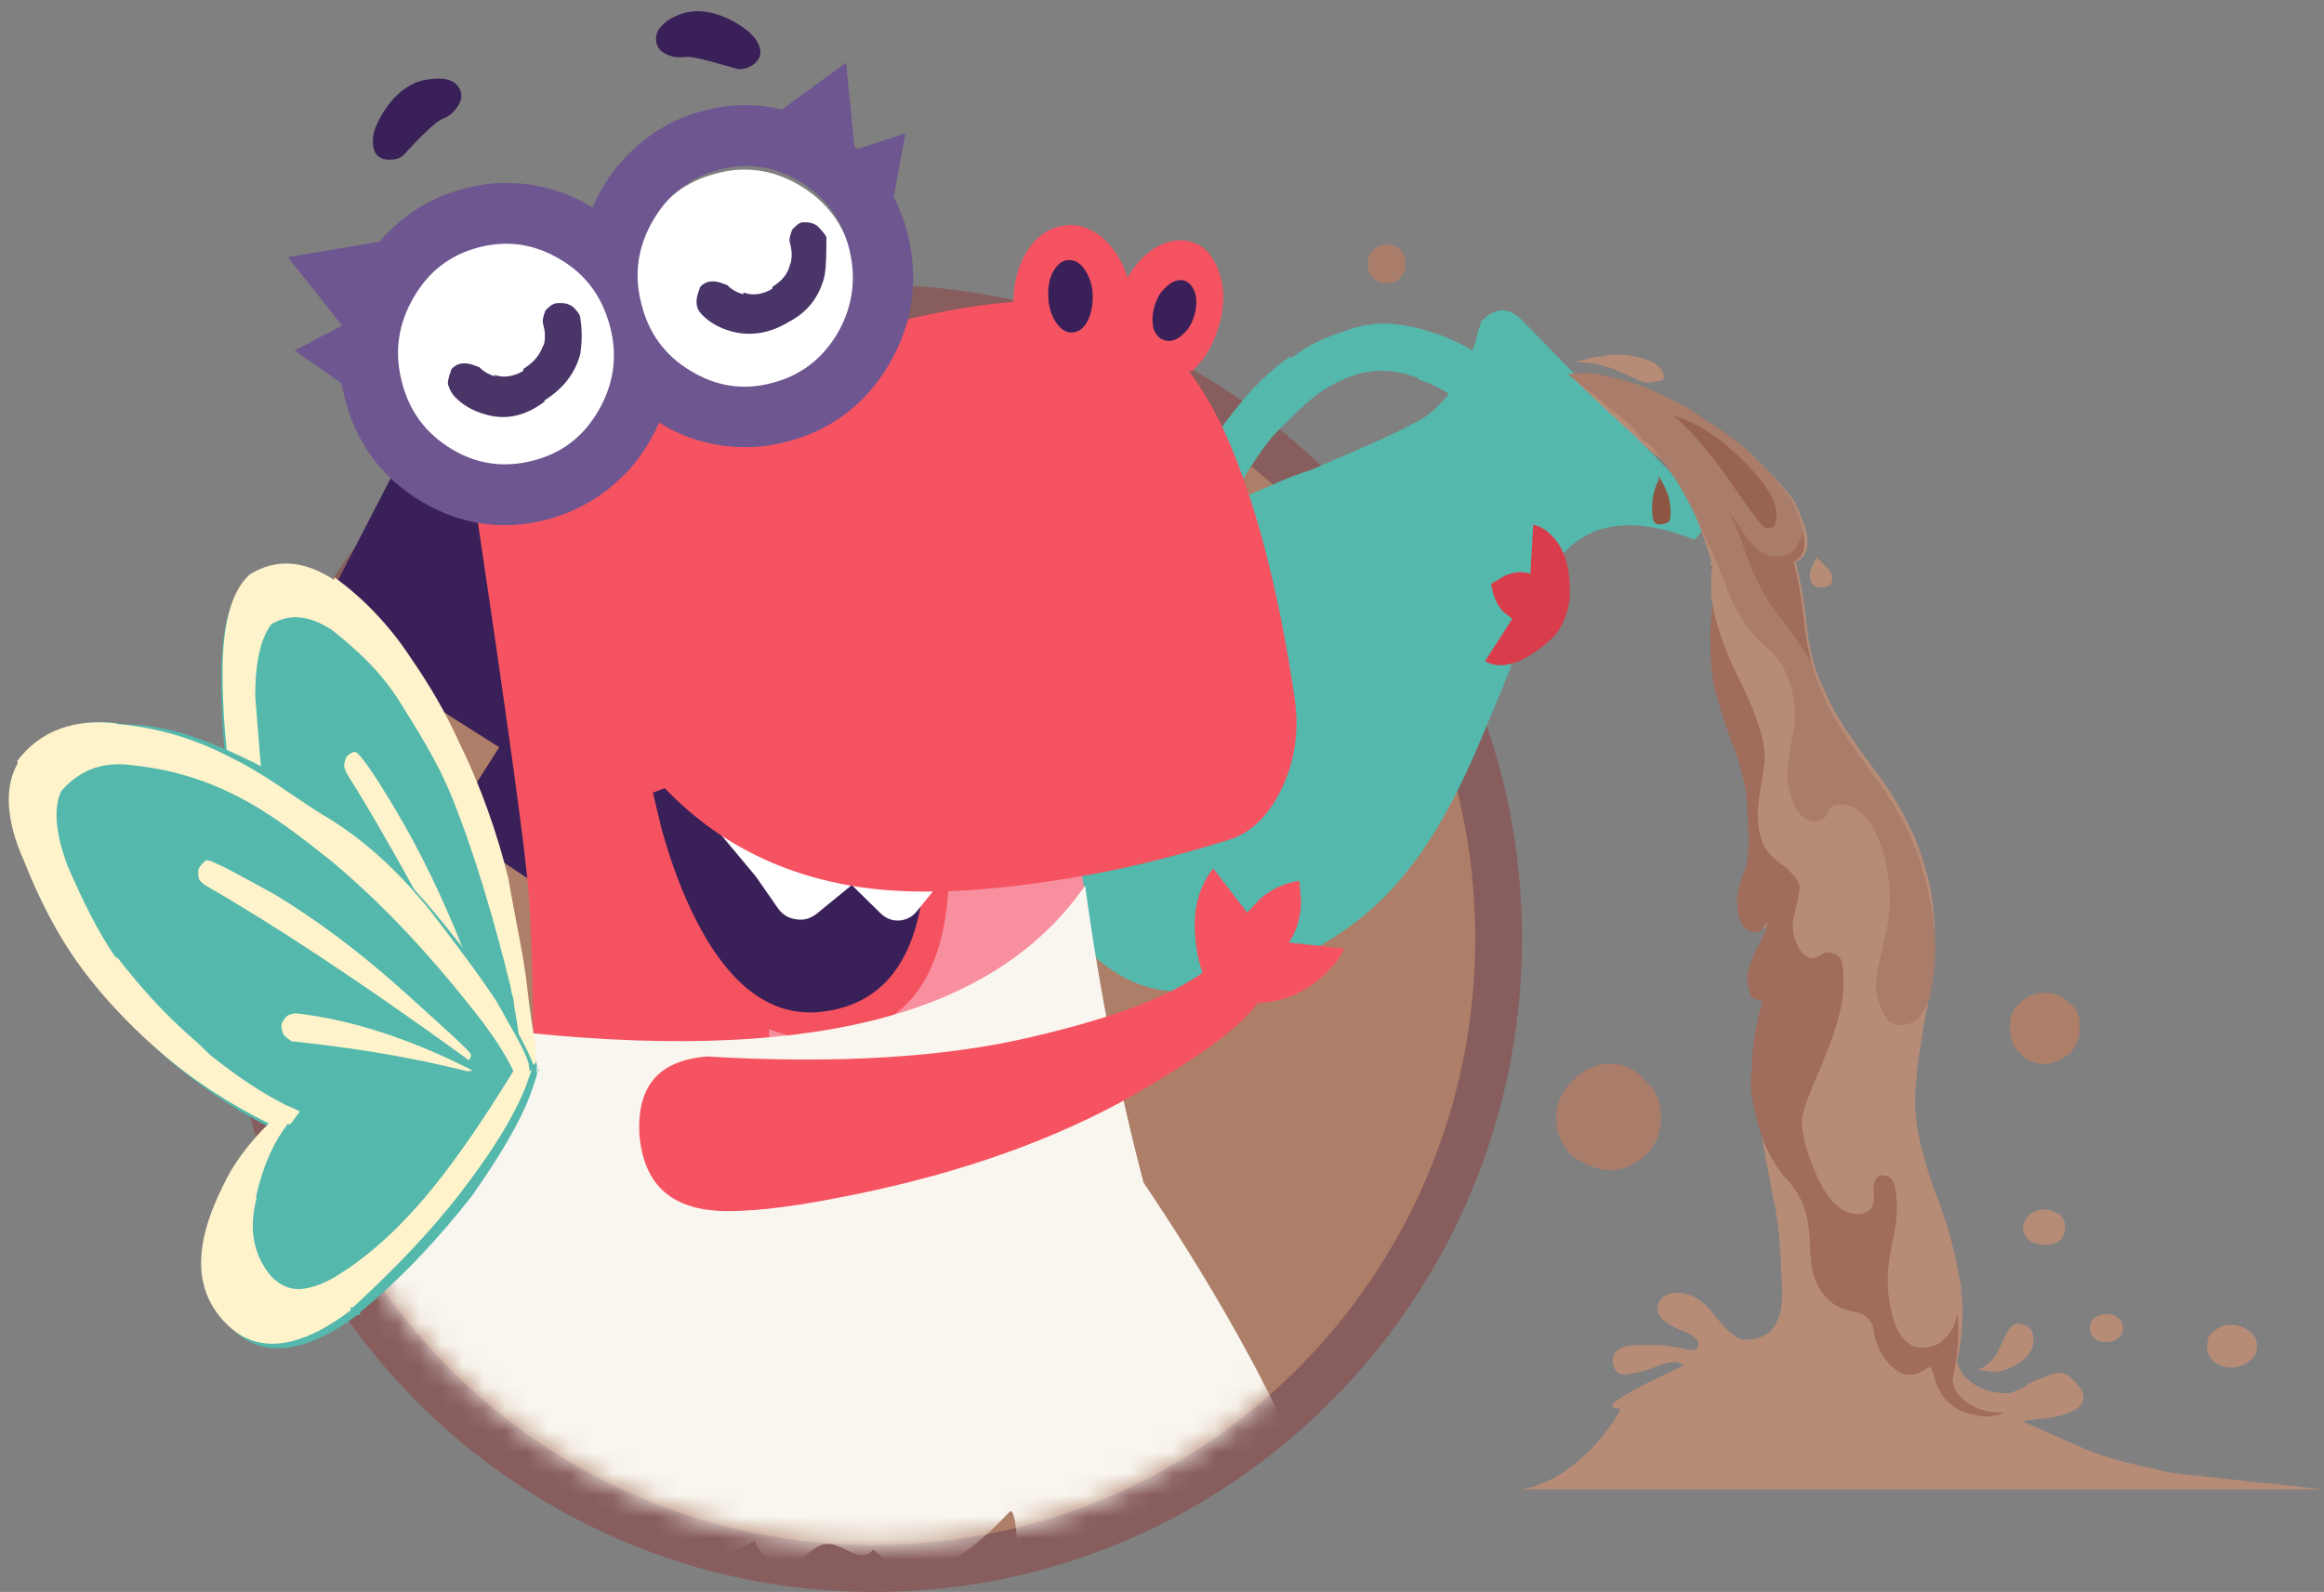 <svg width="108" height="74" viewBox="0 0 108 74" fill="none" xmlns="http://www.w3.org/2000/svg">
<rect x="0" y="0" width="108" height="74" fill="#808080" stroke="none"/>
<path fill-rule="evenodd" clip-rule="evenodd" d="M40.606 13.24C23.996 13.24 10.482 26.869 10.482 43.62C10.482 60.371 23.996 74 40.606 74C57.216 74 70.73 60.371 70.73 43.62C70.73 26.869 57.216 13.24 40.606 13.24Z" fill="#885D5D"/>
<path fill-rule="evenodd" clip-rule="evenodd" d="M40.604 71.812C25.165 71.812 12.65 59.19 12.65 43.62C12.65 28.052 25.165 15.429 40.604 15.429C56.042 15.429 68.557 28.052 68.557 43.62C68.557 59.19 56.042 71.812 40.604 71.812Z" fill="#AD7F68"/>
<path d="M68.316 22.163L68.02 22.692C66.69 24.577 64.068 26.688 60.34 29.06C56.631 31.338 51.521 33.425 45.047 35.132L44.899 35.887C43.049 39.434 42.824 41.548 44.316 42.249C45.79 43.045 48.852 42.107 53.594 39.453C58.336 36.799 62.286 33.785 65.445 30.41C68.603 27.036 70.303 24.735 70.563 23.414L70.62 22.64C70.528 22.13 70.197 21.865 69.718 21.864C69.091 21.636 68.667 21.843 68.316 22.163Z" fill="#D93D4B"/>
<path d="M69.496 26.723L67.673 26.345C67.272 25.975 66.916 25.482 66.582 24.882C65.913 23.683 65.749 22.545 66.05 21.459L68.282 22.716L68.599 21.876C68.919 21.236 69.359 20.753 69.949 20.389L70.386 21.231C70.659 21.928 70.724 22.582 70.598 23.218L73.078 22.451C73.04 22.973 72.881 23.559 72.565 24.178C71.936 25.395 70.923 26.268 69.496 26.723Z" fill="#D93D4B"/>
<path d="M66.642 15.479C66.642 15.479 66.72 15.559 66.642 15.479C69.143 16.279 70.94 18.12 72.347 20.842C72.112 21.562 71.878 22.283 71.643 22.843C71.487 23.163 71.331 23.484 71.174 23.644C70.08 20.442 68.283 18.44 65.939 17.64C65.939 17.64 65.939 17.64 65.861 17.56C64.844 17.16 63.907 17.16 63.047 17.4C62.344 17.64 61.719 17.96 61.172 18.36C60.468 18.921 59.765 19.641 59.14 20.282C58.436 21.162 57.811 22.123 57.342 23.083C56.795 24.284 56.248 25.485 55.857 26.685C55.389 28.286 54.841 30.288 54.451 32.609C54.06 32.849 53.591 33.009 53.2 33.249C52.731 33.57 52.341 33.81 51.872 34.13C52.419 30.848 53.044 28.126 53.669 26.045L53.747 25.965C54.138 24.604 54.763 23.323 55.31 22.123L55.389 22.043C56.014 20.922 56.717 19.881 57.499 18.921C58.202 18.04 58.983 17.24 59.921 16.599L60.078 16.599C60.781 16.039 61.641 15.639 62.5 15.399C63.829 14.838 65.235 14.998 66.642 15.479Z" fill="#54B8AC"/>
<path d="M51.802 26.571C52.104 26.262 52.527 25.952 52.889 25.704C53.191 25.519 53.554 25.271 53.917 25.023C54.219 24.838 54.521 24.652 54.884 24.528C55.85 23.909 56.938 23.414 58.086 22.981C59.114 22.548 60.02 22.114 60.866 21.867C63.163 20.876 64.794 20.195 65.64 19.7C66.486 19.329 67.211 18.586 67.755 17.657C67.876 17.41 67.936 17.224 68.118 17.038C68.299 16.605 68.541 16.11 68.662 15.491C68.722 15.305 68.783 15.12 68.843 14.934C69.508 14.253 70.112 14.253 70.777 14.934L78.754 23.105C79.418 23.786 79.418 24.405 78.753 25.086C75.611 23.848 73.436 24.343 72.106 26.447C71.683 27.376 70.958 28.985 70.052 31.399C69.749 32.204 69.326 33.133 68.903 34.185C67.816 36.785 66.667 38.951 65.338 40.56C63.888 42.417 61.893 43.841 59.597 44.832C57.421 45.698 55.125 46.688 52.647 45.636C49.263 44.151 46.846 38.951 46.846 38.951C46.544 36.908 46.786 34.804 47.692 32.513C48.538 30.037 49.928 28.119 51.802 26.571Z" fill="#54B8AC"/>
<path d="M20.379 17.921L23.261 18.848L25.553 41.525L22.439 39.438C22.013 39.152 21.757 38.758 21.63 38.254C21.525 37.751 21.611 37.269 21.869 36.832L23.199 34.735L15.819 30.054C15.457 29.834 15.222 29.506 15.117 29.068C15.011 28.651 15.055 28.236 15.248 27.864L20.379 17.921Z" fill="#3A2058"/>
<path d="M22.076 23.394C21.888 22.059 22.105 20.988 22.77 20.181C22.984 19.919 23.22 19.724 23.498 19.528L23.84 19.354C25.914 18.64 28.265 18.014 30.935 17.498C36.255 16.468 40.376 16.46 43.34 17.477C44.491 17.875 45.151 18.577 45.361 19.562C45.424 19.868 45.465 20.393 45.505 21.115C45.545 21.903 45.586 22.537 45.67 22.975C45.753 23.5 46.196 25.251 47.018 28.228C48.031 31.928 48.81 34.971 49.379 37.313C51.462 46.09 52.146 52.413 51.47 56.325C50.969 59.21 50.086 61.503 48.842 63.161C47.791 64.535 46.186 65.864 43.982 67.102C41.972 67.97 39.686 68.552 37.144 68.827C33.129 69.272 30.099 68.584 28.035 66.761C26.523 65.443 25.527 63.384 25.024 60.627C24.877 59.751 24.773 58.876 24.734 57.958L24.716 56.864C24.761 56.361 24.784 55.771 24.786 55.115C24.831 48.094 24.74 43.523 24.555 41.401C24.412 39.498 23.579 33.481 22.076 23.394Z" fill="#F55361"/>
<path d="M46.102 33.889C46.828 33.848 47.404 33.938 47.788 34.114C48.641 34.576 49.34 36.175 49.864 38.955C49.926 39.414 50.011 39.764 50.095 40.005C50.201 40.268 50.264 40.574 50.327 40.925C51.037 45.651 51.412 48.342 51.495 48.999C51.806 51.821 51.861 54.314 51.641 56.457L51.38 57.681C51.099 58.664 50.691 59.603 50.197 60.454C48.543 63.204 46.019 64.747 42.601 65.129C39.184 65.51 36.538 65.173 34.641 64.138C33.682 63.632 33.086 63.083 32.832 62.491C35.086 58.847 36.063 54.149 35.762 48.352C35.661 46.536 35.454 44.742 35.097 42.926L34.614 40.759C34.636 40.387 34.596 39.731 34.514 38.79C34.431 37.937 34.433 37.303 34.499 36.866C34.717 35.511 35.83 34.771 37.858 34.625C38.99 34.542 40.101 34.458 41.211 34.353C42.407 34.226 43.24 34.163 43.689 34.121C44.842 33.994 45.654 33.931 46.102 33.889Z" fill="#F78F9F"/>
<path d="M42.595 31.327L43.275 33.847C43.737 35.872 44.008 37.749 44.086 39.453C44.293 44.958 42.42 47.888 38.493 48.245C35.5 48.53 32.951 46.62 30.819 42.516C30.163 41.23 29.59 39.796 29.1 38.215L28.555 36.238L42.595 31.327Z" fill="#F55260"/>
<path d="M42.047 32.346L42.536 34.496C42.862 36.224 42.995 37.829 43.019 39.31C43.009 44.025 41.438 46.611 38.28 47.019C35.808 47.356 33.725 45.744 32.086 42.233C31.567 41.121 31.131 39.91 30.75 38.551L30.342 36.846L42.047 32.346Z" fill="#3A2058"/>
<path d="M35.119 40.734L33.543 38.848L44.051 39.905L44.007 40.627L42.614 42.352C42.399 42.614 42.121 42.766 41.8 42.787C41.459 42.808 41.181 42.698 40.925 42.457L39.583 41.14L37.956 42.471C37.678 42.689 37.357 42.797 36.994 42.731C36.631 42.686 36.353 42.51 36.141 42.203L35.119 40.734Z" fill="white"/>
<path d="M44.75 14.32C46.929 13.961 48.731 13.902 50.196 14.142C51.725 14.404 53.043 15.03 54.13 15.998C55.195 16.988 56.155 18.407 57.009 20.297C58.363 23.369 59.42 27.428 60.161 32.429C60.388 33.953 60.175 35.369 59.564 36.655C58.953 37.919 58.134 38.732 57.065 39.051C54.402 39.88 51.908 40.474 49.624 40.833C45.789 41.466 42.605 41.608 40.113 41.257C36.05 40.688 32.745 38.877 30.198 35.866L23.117 20.204C29.699 18.334 34.437 16.953 37.35 16.124C40.39 15.231 42.864 14.637 44.75 14.32Z" fill="#F55361"/>
<path d="M19.124 13.731C19.86 12.462 20.927 11.648 22.325 11.29C23.722 10.931 25.03 11.14 26.268 11.894C27.507 12.648 28.302 13.741 28.652 15.173C29.001 16.605 28.82 17.944 28.084 19.213C27.348 20.482 26.281 21.295 24.883 21.654C23.485 22.012 22.178 21.826 20.939 21.072C19.7 20.318 18.906 19.225 18.556 17.794C18.184 16.362 18.388 15 19.124 13.731Z" fill="white"/>
<path d="M37.218 8.651C38.457 9.405 39.251 10.498 39.601 11.93C39.951 13.361 39.769 14.7 39.033 15.97C38.297 17.238 37.23 18.052 35.832 18.433C34.434 18.814 33.127 18.605 31.888 17.829C30.649 17.075 29.855 15.982 29.505 14.55C29.155 13.119 29.337 11.779 30.073 10.51C30.809 9.241 31.876 8.428 33.274 8.069C34.65 7.688 35.979 7.897 37.218 8.651Z" fill="white"/>
<path d="M31.609 0.661C32.142 0.473 32.712 0.475 33.319 0.667C33.865 0.842 34.363 1.116 34.812 1.489C34.989 1.651 35.139 1.828 35.237 2.035C35.351 2.269 35.362 2.475 35.297 2.636C35.226 2.819 35.094 2.984 34.846 3.095C34.617 3.211 34.411 3.243 34.207 3.186C34.084 3.152 33.696 3.043 33.042 2.861C32.429 2.689 32.01 2.617 31.803 2.649C31.53 2.686 31.254 2.653 30.999 2.537C30.704 2.41 30.539 2.206 30.498 1.947C30.457 1.689 30.524 1.438 30.734 1.226C30.929 0.989 31.215 0.821 31.609 0.661Z" fill="#3A2058"/>
<path d="M18.314 4.557C18.78 4.073 19.274 3.783 19.822 3.702C20.222 3.639 20.57 3.635 20.854 3.715C21.142 3.816 21.319 3.993 21.404 4.239C21.489 4.485 21.42 4.727 21.229 5.003C21.052 5.253 20.854 5.418 20.594 5.511C20.394 5.587 20.069 5.854 19.598 6.317C19.577 6.323 19.304 6.621 18.772 7.19C18.635 7.339 18.436 7.415 18.174 7.418C17.918 7.443 17.728 7.382 17.562 7.248C17.422 7.129 17.353 6.946 17.329 6.683C17.316 6.462 17.344 6.231 17.418 6.009C17.627 5.46 17.939 4.972 18.314 4.557Z" fill="#3A2058"/>
<path d="M21.606 8.755C22.645 8.478 23.683 8.439 24.72 8.595C25.715 8.751 26.667 9.103 27.533 9.649C28.003 8.544 28.685 7.593 29.578 6.816C30.492 5.995 31.553 5.436 32.741 5.137C33.928 4.817 35.135 4.801 36.342 5.088L39.316 2.91L39.702 6.795L39.85 6.926L42.077 6.198L41.535 9.146C41.808 9.711 42.038 10.276 42.184 10.884C42.705 13.013 42.421 15.029 41.333 16.912C40.224 18.794 38.63 20.002 36.553 20.536C35.535 20.813 34.497 20.852 33.439 20.696C32.444 20.539 31.492 20.188 30.626 19.642C30.156 20.746 29.474 21.698 28.581 22.475C27.667 23.274 26.606 23.833 25.418 24.154C23.34 24.687 21.372 24.396 19.534 23.282C17.696 22.167 16.517 20.535 15.996 18.407L15.871 17.82L13.696 16.292L15.861 15.152L15.861 15.087L13.375 11.952L17.635 11.233C18.7 10.001 20.016 9.161 21.606 8.755ZM22.273 11.492C20.937 11.833 19.917 12.61 19.213 13.843C18.509 15.055 18.313 16.356 18.668 17.724C19.001 19.092 19.78 20.137 20.963 20.858C22.146 21.579 23.395 21.758 24.752 21.417C26.109 21.076 27.108 20.299 27.811 19.087C28.515 17.876 28.712 16.575 28.357 15.206C28.003 13.838 27.266 12.793 26.061 12.072C24.878 11.351 23.608 11.15 22.273 11.492ZM39.47 11.588C39.137 10.22 38.379 9.175 37.196 8.454C36.013 7.733 34.743 7.532 33.407 7.895C32.071 8.237 31.051 9.035 30.347 10.247C29.643 11.459 29.448 12.738 29.802 14.106C30.135 15.475 30.893 16.519 32.097 17.24C33.281 17.961 34.55 18.162 35.886 17.799C37.222 17.458 38.242 16.66 38.946 15.448C39.629 14.236 39.803 12.957 39.47 11.588Z" fill="#6E5690"/>
<path d="M38.319 12.822C38.068 13.852 37.482 14.538 36.644 14.968C35.806 15.483 34.884 15.654 33.962 15.397C33.376 15.225 32.956 14.968 32.621 14.624C32.454 14.453 32.37 14.281 32.37 14.023C32.37 13.766 32.454 13.594 32.538 13.337C32.705 13.165 32.873 13.079 33.124 13.079C33.376 13.079 33.543 13.165 33.794 13.251C33.962 13.423 34.214 13.594 34.549 13.68V13.594C34.968 13.766 35.47 13.68 35.889 13.423V13.337C36.308 13.079 36.644 12.736 36.727 12.221V12.307C36.811 11.963 36.811 11.706 36.727 11.363C36.644 11.105 36.727 10.933 36.811 10.676C36.979 10.504 37.146 10.332 37.314 10.332C37.565 10.332 37.733 10.332 37.984 10.504C38.152 10.676 38.319 10.848 38.403 11.019C38.403 11.706 38.403 12.307 38.319 12.822Z" fill="#4A3569"/>
<path d="M22.523 19.253C22.438 19.253 22.438 19.253 22.523 19.253C21.925 19.078 21.498 18.815 21.156 18.465C20.985 18.29 20.899 18.114 20.814 17.852C20.814 17.589 20.899 17.414 20.985 17.151C21.156 16.976 21.327 16.889 21.583 16.889C21.84 16.889 22.011 16.976 22.267 17.064C22.438 17.239 22.694 17.414 23.036 17.502L22.951 17.414C23.378 17.589 23.891 17.502 24.318 17.239V17.151C24.746 16.889 25.088 16.538 25.259 16.013V16.101C25.344 15.75 25.344 15.488 25.259 15.137C25.173 14.875 25.259 14.7 25.344 14.437C25.515 14.262 25.686 14.087 25.942 14.087C26.199 14.087 26.37 14.087 26.626 14.262C26.797 14.437 26.968 14.612 26.968 14.787C27.054 15.313 27.054 15.838 26.968 16.451C26.712 17.414 26.113 18.114 25.259 18.64H25.344C24.318 19.428 23.378 19.515 22.523 19.253Z" fill="#4A3569"/>
<path d="M52.399 12.913C52.744 12.311 53.147 11.856 53.648 11.543C54.149 11.231 54.648 11.114 55.145 11.194C55.815 11.3 56.283 11.732 56.59 12.485C56.897 13.238 56.935 14.062 56.686 15.002C56.438 15.943 56.001 16.707 55.376 17.272L47.154 14.757C47.011 13.725 47.154 12.796 47.563 11.969C47.993 11.141 48.583 10.645 49.335 10.503C49.981 10.371 50.594 10.548 51.169 10.991C51.748 11.476 52.15 12.111 52.399 12.913Z" fill="#F55361"/>
<path d="M53.677 14.16C53.788 13.778 53.995 13.495 54.271 13.271C54.526 13.049 54.795 12.978 55.035 13.041C55.278 13.125 55.446 13.326 55.541 13.643C55.635 13.96 55.606 14.312 55.494 14.693C55.382 15.075 55.178 15.379 54.902 15.603C54.647 15.826 54.377 15.897 54.114 15.815C53.851 15.732 53.683 15.532 53.588 15.215C53.535 14.893 53.544 14.544 53.677 14.16Z" fill="#3A2058"/>
<path d="M48.717 13.758C48.691 13.281 48.78 12.88 48.982 12.555C49.184 12.229 49.425 12.074 49.724 12.087C50.002 12.102 50.252 12.272 50.454 12.6C50.656 12.928 50.781 13.33 50.782 13.787C50.784 14.244 50.696 14.646 50.515 14.969C50.333 15.293 50.093 15.448 49.796 15.456C49.52 15.463 49.27 15.292 49.045 14.945C48.843 14.617 48.718 14.216 48.717 13.758Z" fill="#3A2058"/>
<mask id="mask0" mask-type="alpha" maskUnits="userSpaceOnUse" x="12" y="15" width="57" height="57">
<path fill-rule="evenodd" clip-rule="evenodd" d="M40.602 71.811C25.163 71.811 12.648 59.189 12.648 43.619C12.648 28.05 25.163 15.428 40.602 15.428C56.041 15.428 68.555 28.05 68.555 43.619C68.555 59.189 56.041 71.811 40.602 71.811Z" fill="#DADADA"/>
</mask>
<g mask="url(#mask0)">
<path d="M50.427 41.165C51.105 46.137 52.038 50.767 53.141 54.968C55.854 58.997 57.975 62.684 59.586 66.027C58.568 69.199 56.703 70.314 53.819 69.542C52.292 72.2 50.087 73.057 47.289 72.028C47.204 70.328 47.034 70.243 46.95 70.243C44.83 72.472 42.709 74.086 40.589 72.028C39.911 72.8 39.147 71.614 38.299 71.786C37.451 71.957 36.688 73.4 36.094 72.8C35.416 72.285 35.077 71.857 35.077 71.6C32.448 73.228 30.073 72.714 27.868 69.971C25.154 70.314 23.288 70.47 22.016 67.298C18.709 66.698 16.928 63.112 16.758 59.769C17.521 58.225 20.066 55.568 24.221 51.71C24.052 50.252 24.72 49.228 24.72 48.028C38.374 49.4 46.441 46.909 50.427 41.165Z" fill="#F9F6EF"/>
</g>
<path d="M58.864 45.627L58.616 46.331C58.031 47.477 55.913 49.079 52.092 51.229C48.27 53.291 43.842 54.748 38.895 55.687C36.507 56.154 34.629 56.353 33.346 56.282C31.121 56.135 29.911 55.012 29.713 52.737C29.6 50.462 30.612 49.311 32.832 49.108C38.906 49.469 43.946 49.143 47.867 48.218C51.874 47.291 54.767 46.204 56.46 44.782L56.883 44.426C57.223 44.247 57.65 44.241 58.166 44.498C58.682 44.754 58.858 45.102 58.864 45.627Z" fill="#F55361"/>
<path d="M57.544 46.602L56.008 45.522C55.779 45.02 55.64 44.423 55.561 43.736C55.402 42.363 55.687 41.248 56.379 40.367L57.956 42.421L58.569 41.774C59.109 41.312 59.7 41.044 60.382 40.944L60.464 41.896C60.448 42.647 60.258 43.276 59.899 43.813L62.478 44.1C62.244 44.566 61.873 45.042 61.345 45.486C60.306 46.386 59.033 46.754 57.544 46.602Z" fill="#F55361"/>
<path d="M10.662 36.624C10.409 35.085 10.283 33.416 10.283 31.62C10.283 29.567 10.536 28.027 11.295 27.257H11.421C12.686 26.487 13.95 26.616 15.341 27.514C16.606 28.412 17.871 29.695 18.882 31.235C19.768 32.518 20.526 33.801 21.159 35.213C22.171 37.266 22.803 39.447 23.435 41.501C23.941 43.425 24.32 45.093 24.447 46.377L24.573 46.505C24.7 47.531 24.826 48.301 24.826 48.943C24.826 49.2 24.953 49.328 24.953 49.584C24.953 49.713 24.953 49.841 24.826 49.841C24.826 49.969 24.826 49.969 24.953 49.841C24.953 49.841 24.953 49.713 25.079 49.713L24.953 49.841L24.573 50.354C24.573 50.354 24.573 50.483 24.447 50.483C23.688 51.253 22.803 52.151 21.665 52.921C20.4 53.819 18.882 54.461 17.238 55.23H17.112C15.215 55.744 13.95 55.359 13.444 53.691C12.939 52.151 13.444 50.483 14.836 48.815C15.088 48.558 15.341 48.301 15.594 48.045C13.95 45.35 12.939 43.297 12.433 42.014C11.674 40.089 11.042 38.292 10.662 36.624ZM16.1 48.558C16.227 48.686 16.227 48.686 16.227 48.815C16.1 48.686 16.1 48.558 16.1 48.558Z" fill="#54B8AC"/>
<path d="M17.026 42.938C17.146 42.856 17.338 42.929 17.434 42.965C19.321 44.321 21.083 46.267 22.747 48.687C22.651 48.651 22.651 48.651 22.555 48.614C20.743 46.904 18.881 45.43 16.898 44.038C16.827 43.884 16.756 43.729 16.756 43.729C16.685 43.574 16.735 43.338 16.76 43.22C16.785 43.101 16.905 43.02 17.026 42.938ZM18.432 37.726C19.5 39.536 20.517 41.583 21.531 44.139C22.545 46.695 23.016 47.896 22.991 48.014C22.967 48.132 22.846 48.214 22.846 48.214C20.148 42.847 17.896 38.799 16.116 35.952C16.045 35.797 15.974 35.643 15.999 35.524C16.049 35.288 16.074 35.17 16.194 35.088C16.315 35.006 16.436 34.924 16.532 34.961C16.723 35.033 17.365 35.916 18.432 37.726Z" fill="#FFF3CB"/>
<path d="M24.505 45.943C24.505 46.071 24.505 46.071 24.505 45.943C24.631 47.097 24.758 47.867 24.884 48.509C24.884 48.765 24.884 48.894 24.884 49.15C24.884 49.278 24.884 49.407 24.884 49.407C24.884 49.535 24.884 49.535 24.884 49.407C24.884 49.407 24.884 49.278 25.011 49.278L24.884 49.407L24.505 49.92C24.505 49.92 24.505 49.92 24.379 50.048V49.92C23.62 50.818 22.735 51.588 21.597 52.486C20.333 53.384 18.815 54.025 17.172 54.795C15.275 55.308 14.011 54.795 13.379 53.255C12.873 51.716 13.379 50.048 14.769 48.38C15.022 48.124 15.275 47.867 15.655 47.611C14.011 44.916 12.999 42.864 12.367 41.581C11.608 39.528 10.976 37.732 10.723 36.193C10.471 34.653 10.344 32.986 10.344 31.189C10.344 29.137 10.723 27.597 11.482 26.828L11.608 26.699C12.873 25.93 14.137 26.058 15.528 26.956V26.828C16.792 27.726 18.057 29.009 19.068 30.548C19.953 31.831 20.712 33.114 21.344 34.525C22.356 36.578 23.114 38.759 23.62 40.811C23.999 42.992 24.379 44.66 24.505 45.943ZM23.873 46.584C23.873 46.328 23.746 46.199 23.746 45.943C22.988 42.864 22.103 39.785 20.965 36.962C20.333 35.423 19.448 34.012 18.562 32.601C17.677 31.189 16.54 30.163 15.402 29.265C14.39 28.624 13.505 28.495 12.62 29.009C12.114 29.65 11.861 30.805 11.861 32.344C11.988 34.012 12.114 35.551 12.241 36.962V36.834C12.494 38.245 12.999 39.913 13.758 41.838C13.884 42.222 14.011 42.607 14.137 42.992C14.643 44.275 15.275 45.301 16.034 46.328C16.034 46.328 16.16 46.584 16.54 47.226V48.124C16.413 48.252 16.413 48.252 16.287 48.38C16.16 48.252 16.16 48.124 16.16 48.124V48.252C16.16 48.38 16.287 48.38 16.287 48.509C16.034 48.765 15.781 49.15 15.528 49.663C15.022 50.561 14.769 51.459 15.022 52.486C15.149 52.999 15.402 53.384 15.907 53.512C16.287 53.64 16.666 53.64 17.172 53.64V53.512C18.562 53.255 19.953 52.742 21.218 51.844C22.356 51.075 23.494 50.176 24.379 49.407C24.379 49.278 24.379 49.022 24.252 48.765C24.252 48.637 24.252 48.38 24.126 48.252C23.999 47.226 23.873 46.713 23.873 46.584Z" fill="#FFF3CB"/>
<path d="M24.828 49.962C24.828 49.833 24.828 49.833 24.828 49.962V49.962ZM5.732 33.665C7.629 33.665 9.399 34.307 11.296 35.205C12.687 35.847 14.078 36.745 15.343 37.771C17.24 39.183 18.884 40.851 20.275 42.519C21.666 44.187 22.678 45.599 23.31 46.754C24.069 47.908 24.575 48.935 24.828 49.577C24.828 49.705 24.954 49.833 24.954 49.833V49.962L24.701 50.731C24.195 52.143 23.184 53.811 21.919 55.608C20.401 57.532 18.757 59.329 16.734 60.997V61.125H16.608C14.205 62.922 12.181 63.178 10.79 61.767C9.399 60.355 9.273 58.174 10.537 55.479C11.043 54.324 11.802 53.298 12.814 52.528C10.917 51.63 9.273 50.475 7.755 49.192C6.111 47.652 4.847 46.24 3.835 44.957C2.95 43.546 2.191 42.006 1.432 40.338C0.673 38.413 0.547 36.745 1.179 35.718L1.306 35.59C2.191 33.922 3.708 33.28 5.732 33.665Z" fill="#54B8AC"/>
<path d="M12.841 41.62C14.737 42.783 16.662 44.197 18.772 46.096C20.882 47.995 21.868 48.89 21.883 49.015C21.898 49.14 21.79 49.281 21.79 49.281C16.706 45.59 12.622 42.919 9.525 41.143C9.386 41.033 9.247 40.923 9.232 40.798C9.202 40.547 9.187 40.422 9.295 40.281C9.403 40.14 9.512 40 9.635 39.984C10.021 40.064 10.961 40.582 12.841 41.62ZM13.276 47.289C13.385 47.148 13.632 47.117 13.755 47.102C16.424 47.406 19.169 48.336 21.974 49.767C21.85 49.782 21.85 49.782 21.727 49.798C19.012 49.118 16.328 48.689 13.536 48.401C13.398 48.291 13.259 48.181 13.259 48.181C13.12 48.072 13.09 47.821 13.075 47.696C13.06 47.57 13.168 47.43 13.276 47.289Z" fill="#FFF3CB"/>
<path d="M19.94 42.264C21.279 44.005 22.325 45.401 23.094 46.577C23.739 47.769 24.354 48.709 24.569 49.446C24.584 49.571 24.584 49.571 24.599 49.696C24.614 49.822 24.614 49.822 24.723 49.681C24.723 49.681 24.723 49.681 24.707 49.556L24.723 49.681L24.443 50.479C23.869 51.95 22.816 53.607 21.408 55.435C20 57.264 18.329 58.998 16.412 60.763L16.288 60.779C16.288 60.779 16.288 60.779 16.303 60.904C13.892 62.73 11.916 62.977 10.485 61.502C9.053 60.026 8.934 58.006 10.344 55.16C10.841 54.081 11.599 53.096 12.496 52.221C10.63 51.309 8.859 50.13 7.457 48.906C5.778 47.462 4.47 45.971 3.562 44.685C2.655 43.4 1.84 41.848 1.119 40.03C0.259 38.102 0.201 36.583 0.82 35.488C0.82 35.488 0.82 35.488 0.805 35.363C1.888 33.956 3.448 33.381 5.485 33.636L5.361 33.651C7.259 33.796 9.078 34.333 10.82 35.261C12.284 35.968 13.532 36.958 14.888 37.806C17.046 39.064 18.616 40.649 19.94 42.264ZM15.408 40.031C14.022 38.932 12.635 37.832 11.032 37.015C9.429 36.197 7.872 35.755 6.221 35.579C4.817 35.372 3.736 35.761 2.854 36.761C2.451 37.575 2.603 38.828 3.155 40.285C3.846 41.852 4.522 43.294 5.43 44.58L5.415 44.455C6.307 45.615 7.477 46.996 9.017 48.33C9.294 48.55 9.587 48.895 9.864 49.115C10.973 49.994 12.067 50.748 13.269 51.362C13.269 51.362 13.531 51.456 13.932 51.661C13.607 52.083 13.514 52.349 13.375 52.239C12.725 53.083 12.229 54.162 11.902 55.602L11.917 55.727C11.575 57.042 11.726 58.294 12.604 59.33C13.035 59.785 13.559 59.974 14.053 59.913C14.547 59.851 15.149 59.649 15.844 59.181C17.59 58.073 19.152 56.479 20.561 54.651C21.861 52.963 22.914 51.305 23.858 49.789C23.52 49.068 23.059 48.362 22.459 47.547C20.228 44.645 17.919 42.135 15.408 40.031Z" fill="#FFF3CB"/>
<path d="M72.942 27.855C72.862 28.495 72.647 29.036 72.29 29.495C71.977 29.842 71.602 30.142 71.169 30.417C70.304 30.968 69.594 31.063 69.011 30.733L70.279 28.764L69.858 28.436C69.556 28.114 69.374 27.691 69.298 27.137L69.898 26.78C70.374 26.566 70.775 26.538 71.121 26.682L71.252 24.391C71.552 24.451 71.86 24.623 72.151 24.94C72.752 25.56 73.009 26.537 72.942 27.855Z" fill="#D93D4B"/>
<path d="M103.669 61.583C103.364 61.583 103.119 61.683 102.875 61.881C102.63 62.03 102.569 62.279 102.569 62.577C102.569 62.875 102.63 63.074 102.875 63.272C103.119 63.471 103.364 63.57 103.669 63.57C103.975 63.57 104.281 63.471 104.525 63.272C104.77 63.074 104.892 62.875 104.892 62.577C104.892 62.279 104.77 62.08 104.525 61.881C104.281 61.683 103.975 61.583 103.669 61.583Z" fill="#B78C77"/>
<path d="M97.313 61.285C97.191 61.385 97.129 61.534 97.129 61.732C97.129 61.931 97.191 62.08 97.313 62.179C97.435 62.328 97.618 62.378 97.863 62.378C98.107 62.378 98.291 62.328 98.474 62.179C98.596 62.03 98.657 61.881 98.657 61.732C98.657 61.583 98.596 61.434 98.474 61.285C98.291 61.136 98.107 61.087 97.863 61.087C97.68 61.087 97.496 61.136 97.313 61.285Z" fill="#B78C77"/>
<path d="M91.934 63.67C92.301 63.719 92.545 63.769 92.668 63.769C93.034 63.769 93.401 63.62 93.89 63.322C94.318 62.974 94.501 62.676 94.501 62.328C94.501 61.782 94.257 61.534 93.707 61.534C93.523 61.534 93.279 61.832 93.034 62.428C92.79 63.074 92.423 63.471 91.934 63.67Z" fill="#B78C77"/>
<path d="M95.968 57.062C95.968 56.813 95.907 56.614 95.724 56.465C95.479 56.316 95.235 56.217 95.051 56.217C94.746 56.217 94.501 56.316 94.318 56.465C94.134 56.664 94.012 56.813 94.012 57.062C94.012 57.31 94.134 57.508 94.318 57.658C94.501 57.807 94.746 57.856 95.051 57.856C95.296 57.856 95.54 57.807 95.724 57.658C95.907 57.459 95.968 57.26 95.968 57.062Z" fill="#B78C77"/>
<path d="M85.15 26.911C85.15 26.712 85.088 26.613 85.027 26.513C85.027 26.464 84.966 26.464 84.905 26.414C84.722 26.215 84.6 26.066 84.538 26.017C84.477 26.017 84.477 25.967 84.416 25.917C84.233 26.265 84.111 26.513 84.111 26.662V26.762C84.111 27.109 84.294 27.308 84.661 27.308C84.966 27.308 85.15 27.159 85.15 26.911Z" fill="#B78C77"/>
<path d="M74.759 17.075C75.126 17.175 75.492 17.373 75.92 17.572C76.226 17.721 76.47 17.82 76.776 17.771C76.837 17.771 76.959 17.721 77.02 17.721C77.204 17.721 77.326 17.622 77.326 17.522C77.326 17.324 77.204 17.125 77.02 16.976C76.898 16.877 76.715 16.777 76.531 16.728C76.104 16.578 75.615 16.479 75.064 16.479C74.881 16.479 74.637 16.529 74.392 16.578H74.209C73.781 16.678 73.414 16.777 73.17 16.827C73.537 16.827 73.964 16.877 74.392 16.976C74.514 17.026 74.637 17.075 74.759 17.075Z" fill="#B78C77"/>
<path d="M83.499 26.116C83.927 25.868 84.111 25.421 83.927 24.725C83.744 24.03 83.499 23.533 83.377 23.285L83.377 23.285C82.949 22.738 82.521 22.192 81.971 21.745C81.543 21.347 80.993 20.95 80.443 20.552C79.771 20.105 79.16 19.658 78.549 19.311L78.365 19.211C77.998 19.013 77.632 18.814 77.265 18.665C76.531 18.367 75.737 18.118 74.881 17.92C74.881 17.92 74.82 17.87 74.698 17.87C74.514 17.82 74.27 17.82 73.964 17.82L73.084 17.572L74.815 19.211C74.998 19.36 75.737 20.062 75.92 20.211C75.981 20.261 76.165 20.482 76.226 20.532C76.348 20.681 76.654 20.892 76.776 21.041C76.959 21.19 77.082 21.198 77.265 21.397C77.448 21.596 77.632 21.844 77.815 22.142C78.426 22.986 78.915 24.129 79.343 25.52C79.404 25.57 79.404 25.619 79.404 25.719C79.465 25.818 79.465 25.967 79.526 26.066C79.526 26.166 79.404 26.267 79.588 26.315C79.588 26.513 79.526 26.464 79.526 26.662V27.698C79.588 28.096 79.771 29.096 79.771 29.643C79.71 30.636 79.771 31.431 79.893 31.928C80.138 32.772 80.504 33.815 80.993 35.157C81.116 35.504 81.238 35.902 81.299 36.299C81.421 36.697 81.482 37.193 81.482 37.74C81.543 38.336 81.543 38.783 81.543 39.18C81.543 39.528 81.482 39.975 81.299 40.372C81.299 40.422 81.238 40.422 81.238 40.472C81.054 40.919 80.993 41.366 80.993 41.714C80.993 42.161 81.054 42.459 81.177 42.707C81.36 42.956 81.543 43.055 81.727 43.105C81.91 43.154 82.094 43.105 82.155 43.005C82.277 42.906 82.338 42.806 82.338 42.757C82.399 42.707 82.399 42.657 82.399 42.608V42.707C82.338 42.906 82.216 43.353 81.91 43.999C81.666 44.644 81.543 45.092 81.543 45.34C81.543 45.588 81.543 45.787 81.605 45.986C81.727 46.184 81.971 46.333 82.277 46.333C82.155 46.582 82.094 46.88 82.032 47.178C81.91 47.675 81.849 48.271 81.788 48.867L81.788 48.867C81.727 48.966 81.727 49.115 81.727 49.214C81.727 49.463 81.666 49.661 81.666 49.91V50.208C81.666 51.152 81.727 52.096 81.91 53.039C82.094 54.083 82.277 54.977 82.399 55.672C82.582 56.367 82.705 57.411 82.766 58.801C82.766 59.149 82.827 59.596 82.827 60.093C82.827 60.888 82.644 61.484 82.338 61.832C82.032 62.13 81.605 62.279 81.054 62.279C80.749 62.279 80.321 61.931 79.71 61.186C79.221 60.49 78.61 60.093 77.937 60.093C77.57 60.093 77.265 60.242 77.143 60.441C77.082 60.54 77.02 60.689 77.02 60.838C77.02 60.987 77.082 61.087 77.143 61.186C77.265 61.385 77.57 61.583 77.998 61.782C78.671 62.03 78.976 62.279 78.915 62.527C78.915 62.775 78.671 62.825 78.182 62.676C77.937 62.626 77.57 62.577 77.204 62.527H76.165C75.309 62.527 74.942 62.775 74.942 63.272C75.003 63.769 75.248 63.968 75.737 63.868C76.287 63.769 76.776 63.62 77.204 63.421H77.265C77.693 63.272 78.059 63.272 78.243 63.471L76.898 64.117C75.37 64.862 74.759 65.309 74.942 65.408L75.309 65.507C75.126 65.955 73.292 68.821 70.698 69.233H108C107.939 69.233 100.98 68.488 100.797 68.438C100.613 68.389 100.124 68.289 99.269 68.091C98.413 67.892 97.557 67.644 96.64 67.246C95.724 66.849 94.868 66.451 93.951 66.054C94.99 65.955 95.601 65.855 95.907 65.756C96.518 65.557 96.824 65.309 96.824 64.961C96.824 64.762 96.701 64.514 96.457 64.266C96.213 63.968 95.968 63.819 95.662 63.819C95.418 63.819 95.174 63.918 94.807 64.117C94.623 64.117 94.501 64.216 94.318 64.315C94.257 64.315 94.257 64.315 94.196 64.365C93.951 64.564 93.645 64.663 93.401 64.762H93.279C92.668 64.762 92.117 64.613 91.69 64.315C91.262 64.017 91.017 63.67 90.956 63.272C91.139 62.428 91.201 61.683 91.201 60.987C91.201 60.689 91.201 60.441 91.139 60.143C91.139 59.944 91.139 59.745 91.078 59.547C90.895 58.404 90.589 57.162 90.1 55.871C89.367 53.983 89 52.394 89 51.201C89 50.655 89.061 49.959 89.184 49.016C89.184 48.916 89.245 48.767 89.245 48.668C89.306 48.32 89.367 47.923 89.428 47.476C89.55 46.88 89.673 46.383 89.734 45.886V45.638C89.856 44.793 89.917 44.148 89.917 43.651C89.917 42.508 89.795 41.366 89.428 40.223C89 38.684 88.206 37.243 87.167 35.852C86.127 34.461 85.455 33.468 85.15 32.872C85.027 32.623 84.905 32.325 84.783 32.077C84.6 31.68 84.416 31.282 84.294 30.835C84.111 30.189 83.988 29.494 83.927 28.749C83.805 27.805 83.683 26.96 83.438 26.116H83.499Z" fill="#B78C77"/>
<path d="M77.632 23.729C77.632 23.977 77.632 24.126 77.571 24.225C77.51 24.325 77.326 24.374 77.082 24.374H77.021C76.837 24.325 76.776 24.076 76.776 23.629C76.776 23.232 76.837 22.834 77.021 22.437C77.021 22.387 77.082 22.338 77.082 22.288V22.139C77.448 22.685 77.632 23.232 77.632 23.729Z" fill="#8C5642"/>
<path d="M79.561 28.074C79.777 29.064 80.073 29.996 80.558 31.032C81.527 32.923 82.012 34.319 82.012 35.13C82.012 35.4 81.958 35.85 81.85 36.436C81.743 37.021 81.689 37.517 81.689 37.922C81.689 38.913 82.012 39.633 82.659 40.084C82.928 40.264 83.09 40.399 83.251 40.579C83.521 40.849 83.628 41.075 83.628 41.3C83.628 41.435 83.575 41.75 83.467 42.155C83.359 42.606 83.305 42.876 83.305 43.011C83.305 43.281 83.359 43.596 83.521 43.912C83.682 44.317 83.952 44.542 84.275 44.542C84.329 44.542 84.436 44.497 84.598 44.407C84.76 44.317 84.814 44.272 84.868 44.272C85.245 44.272 85.46 44.407 85.568 44.632C85.622 44.812 85.676 45.128 85.676 45.668C85.676 46.659 85.352 47.83 84.76 49.226C84.76 49.271 84.706 49.316 84.706 49.406C84.059 50.847 83.736 51.748 83.736 52.063C83.736 52.739 83.952 53.549 84.383 54.54C84.921 55.801 85.568 56.431 86.322 56.431C86.861 56.431 87.13 56.116 87.076 55.531C87.022 55.08 87.13 54.765 87.292 54.675C87.346 54.63 87.4 54.63 87.453 54.63C87.723 54.63 87.938 54.765 88.046 55.08C88.1 55.306 88.154 55.621 88.154 56.116C88.154 56.522 88.1 57.062 87.938 57.782C87.777 58.503 87.723 59.044 87.723 59.449C87.723 60.214 87.831 60.89 88.046 61.475C88.315 62.241 88.746 62.646 89.339 62.646C89.824 62.646 90.201 62.466 90.524 62.061C90.794 61.746 90.901 61.43 90.955 61.025C91.009 61.34 91.009 61.611 91.009 61.881C91.009 62.601 90.901 63.367 90.74 64.177C90.794 64.628 91.063 64.943 91.44 65.213C91.871 65.528 92.41 65.664 93.056 65.664C93.11 65.664 93.11 65.664 93.164 65.664C92.841 65.799 92.571 65.844 92.356 65.844C91.979 65.844 91.602 65.754 91.225 65.619C91.009 65.528 90.794 65.393 90.578 65.213C90.524 65.168 90.47 65.123 90.363 64.988C90.255 64.853 90.093 64.628 89.932 64.177C89.824 63.727 89.716 63.547 89.716 63.547C89.662 63.547 89.555 63.592 89.339 63.727C89.124 63.862 88.908 63.907 88.746 63.907C88.369 63.907 87.992 63.682 87.615 63.187C87.292 62.736 87.13 62.286 87.076 61.836C87.022 61.43 86.753 61.16 86.376 61.025C85.891 60.935 85.514 60.8 85.299 60.665C84.706 60.304 84.329 59.674 84.167 58.773C84.167 58.458 84.113 58.188 84.113 57.963C84.113 57.467 84.059 56.972 83.952 56.522C83.952 56.477 83.952 56.477 83.952 56.477C83.79 55.846 83.467 55.261 82.982 54.765C82.12 53.774 81.581 52.378 81.366 50.577C81.366 50.442 81.366 50.352 81.366 50.217C81.366 49.992 81.419 49.721 81.419 49.496C81.419 49.361 81.419 49.271 81.419 49.136C81.473 48.505 81.581 47.92 81.689 47.38C81.743 47.064 81.85 46.794 81.904 46.524C81.581 46.479 81.366 46.389 81.312 46.163C81.258 45.938 81.204 45.713 81.204 45.488C81.204 45.218 81.312 44.767 81.635 44.092C81.958 43.551 82.12 43.101 82.12 42.876V42.741C82.12 42.831 82.12 42.876 82.066 42.966C82.012 43.011 81.958 43.101 81.85 43.236C81.743 43.326 81.635 43.371 81.419 43.326C81.204 43.281 81.042 43.146 80.935 42.921C80.827 42.696 80.719 42.336 80.719 41.93C80.719 41.57 80.827 41.12 80.989 40.669C80.989 40.624 81.042 40.624 81.042 40.579C81.204 40.129 81.258 39.724 81.258 39.318C81.258 38.913 81.258 38.463 81.204 37.877C81.204 37.292 81.15 36.796 81.042 36.346C80.935 35.896 80.827 35.49 80.719 35.13C80.18 33.779 79.857 32.698 79.642 31.842C79.534 31.302 79.48 30.536 79.48 29.501C79.48 28.96 79.561 28.524 79.561 28.074ZM80.989 25.357C80.611 24.232 80.18 23.466 79.803 23.151C80.073 23.331 80.45 23.871 81.042 24.772C81.527 25.492 82.012 25.853 82.443 25.853C82.82 25.853 83.144 25.763 83.305 25.628C83.467 25.448 83.628 25.132 83.79 24.682V24.727C83.952 25.402 83.844 25.853 83.359 26.123C83.575 26.979 83.736 27.879 83.844 28.87C83.898 29.591 84.059 30.311 84.221 31.032C84.059 30.672 83.844 30.311 83.575 29.951C83.359 29.591 82.928 29.05 82.389 28.33C81.797 27.429 81.366 26.483 80.989 25.357Z" fill="#A06C5C"/>
<path d="M73.66 17.342C73.983 17.342 74.198 17.387 74.414 17.432C74.522 17.432 74.576 17.477 74.629 17.477C75.492 17.657 76.246 17.883 77 18.243C77.377 18.423 77.754 18.603 78.077 18.783L78.293 18.873C78.885 19.279 79.532 19.684 80.178 20.134C80.771 20.54 81.256 20.945 81.687 21.395C82.226 21.891 82.657 22.431 83.088 23.017C83.411 23.422 83.626 24.007 83.788 24.683C83.626 25.133 83.465 25.448 83.303 25.628C83.142 25.764 82.818 25.854 82.441 25.854C82.01 25.854 81.525 25.493 81.04 24.773C80.448 23.872 80.017 23.332 79.801 23.152C80.232 23.512 80.609 24.233 80.987 25.358C81.364 26.484 81.849 27.475 82.387 28.241C82.98 29.006 83.357 29.547 83.573 29.862C83.842 30.222 84.057 30.582 84.219 30.943C84.327 31.393 84.488 31.798 84.704 32.249C84.812 32.519 84.919 32.789 85.081 33.059C85.404 33.69 86.105 34.726 87.128 36.122C88.206 37.563 88.96 39.049 89.391 40.58C89.714 41.751 89.93 42.922 89.93 44.138C89.93 44.633 89.876 45.309 89.714 46.164C89.714 46.255 89.714 46.345 89.66 46.435C89.499 46.84 89.337 47.11 89.229 47.245C89.014 47.516 88.691 47.651 88.26 47.651C87.882 47.651 87.613 47.38 87.398 46.84C87.236 46.48 87.182 46.119 87.182 45.804C87.182 45.444 87.29 44.858 87.505 43.958C87.721 43.057 87.829 42.337 87.829 41.841C87.829 41.436 87.775 41.031 87.721 40.625C87.667 40.175 87.559 39.724 87.398 39.274C86.967 38.013 86.32 37.383 85.458 37.383C85.243 37.383 85.027 37.518 84.919 37.788C84.812 38.058 84.596 38.193 84.381 38.193C83.734 38.193 83.303 37.608 83.088 36.392C83.034 35.987 83.088 35.356 83.249 34.5C83.465 33.645 83.465 32.789 83.249 32.023C83.034 31.213 82.711 30.627 82.226 30.222C81.741 29.817 81.31 29.321 80.933 28.736C80.556 28.151 80.34 27.655 80.232 27.295C80.125 26.935 79.748 26.079 79.155 24.773C78.562 23.422 78.023 22.476 77.539 21.801C77.377 21.485 77.162 21.26 76.946 20.99C76.784 20.765 76.569 20.585 76.353 20.45C76.246 20.314 76.138 20.179 76.03 20.044C75.976 19.954 75.922 19.909 75.869 19.864C75.707 19.684 75.492 19.549 75.33 19.369L72.852 17.387L73.66 17.342ZM80.178 22.071C81.364 23.737 81.956 24.548 82.01 24.548C82.226 24.548 82.387 24.503 82.441 24.458C82.495 24.368 82.549 24.187 82.549 23.872C82.549 23.242 82.01 22.431 80.987 21.395C79.909 20.314 78.832 19.639 77.754 19.324C78.508 19.954 79.317 20.9 80.178 22.071Z" fill="#AA7C6A"/>
<path d="M82.012 24.543C81.958 24.543 81.312 23.733 80.18 22.066C79.318 20.895 78.51 19.95 77.756 19.319C78.834 19.634 79.911 20.31 80.988 21.391C82.012 22.427 82.551 23.237 82.551 23.868C82.551 24.183 82.497 24.363 82.443 24.453C82.389 24.543 82.228 24.543 82.012 24.543Z" fill="#98634F"/>
<path d="M96.184 48.962C95.837 49.206 95.489 49.45 95.026 49.45C94.562 49.45 94.215 49.328 93.867 48.962C93.52 48.596 93.404 48.229 93.404 47.741C93.404 47.252 93.52 46.886 93.867 46.642C94.215 46.275 94.562 46.153 95.026 46.153C95.489 46.153 95.837 46.275 96.184 46.642C96.532 46.886 96.647 47.252 96.647 47.741C96.647 48.229 96.532 48.596 96.184 48.962Z" fill="#AD7F68"/>
<path d="M72.319 51.994C72.319 51.287 72.597 50.722 73.014 50.298C73.57 49.733 74.126 49.45 74.821 49.45C75.516 49.45 76.073 49.733 76.49 50.298C77.046 50.722 77.185 51.287 77.185 51.994C77.185 52.7 76.906 53.266 76.49 53.69C76.073 54.113 75.377 54.396 74.821 54.396C74.265 54.396 73.57 54.113 73.014 53.69C72.597 53.266 72.319 52.7 72.319 51.994Z" fill="#AA7C6A"/>
<path d="M63.559 12.267C63.559 12.008 63.622 11.815 63.811 11.621C64 11.427 64.189 11.363 64.44 11.363C64.692 11.363 64.881 11.427 65.07 11.621C65.258 11.815 65.321 12.008 65.321 12.267C65.321 12.525 65.258 12.718 65.07 12.912C64.881 13.106 64.692 13.17 64.44 13.17C64.189 13.17 64 13.106 63.811 12.912C63.622 12.718 63.559 12.525 63.559 12.267Z" fill="#AA7C6A"/>
</svg>
